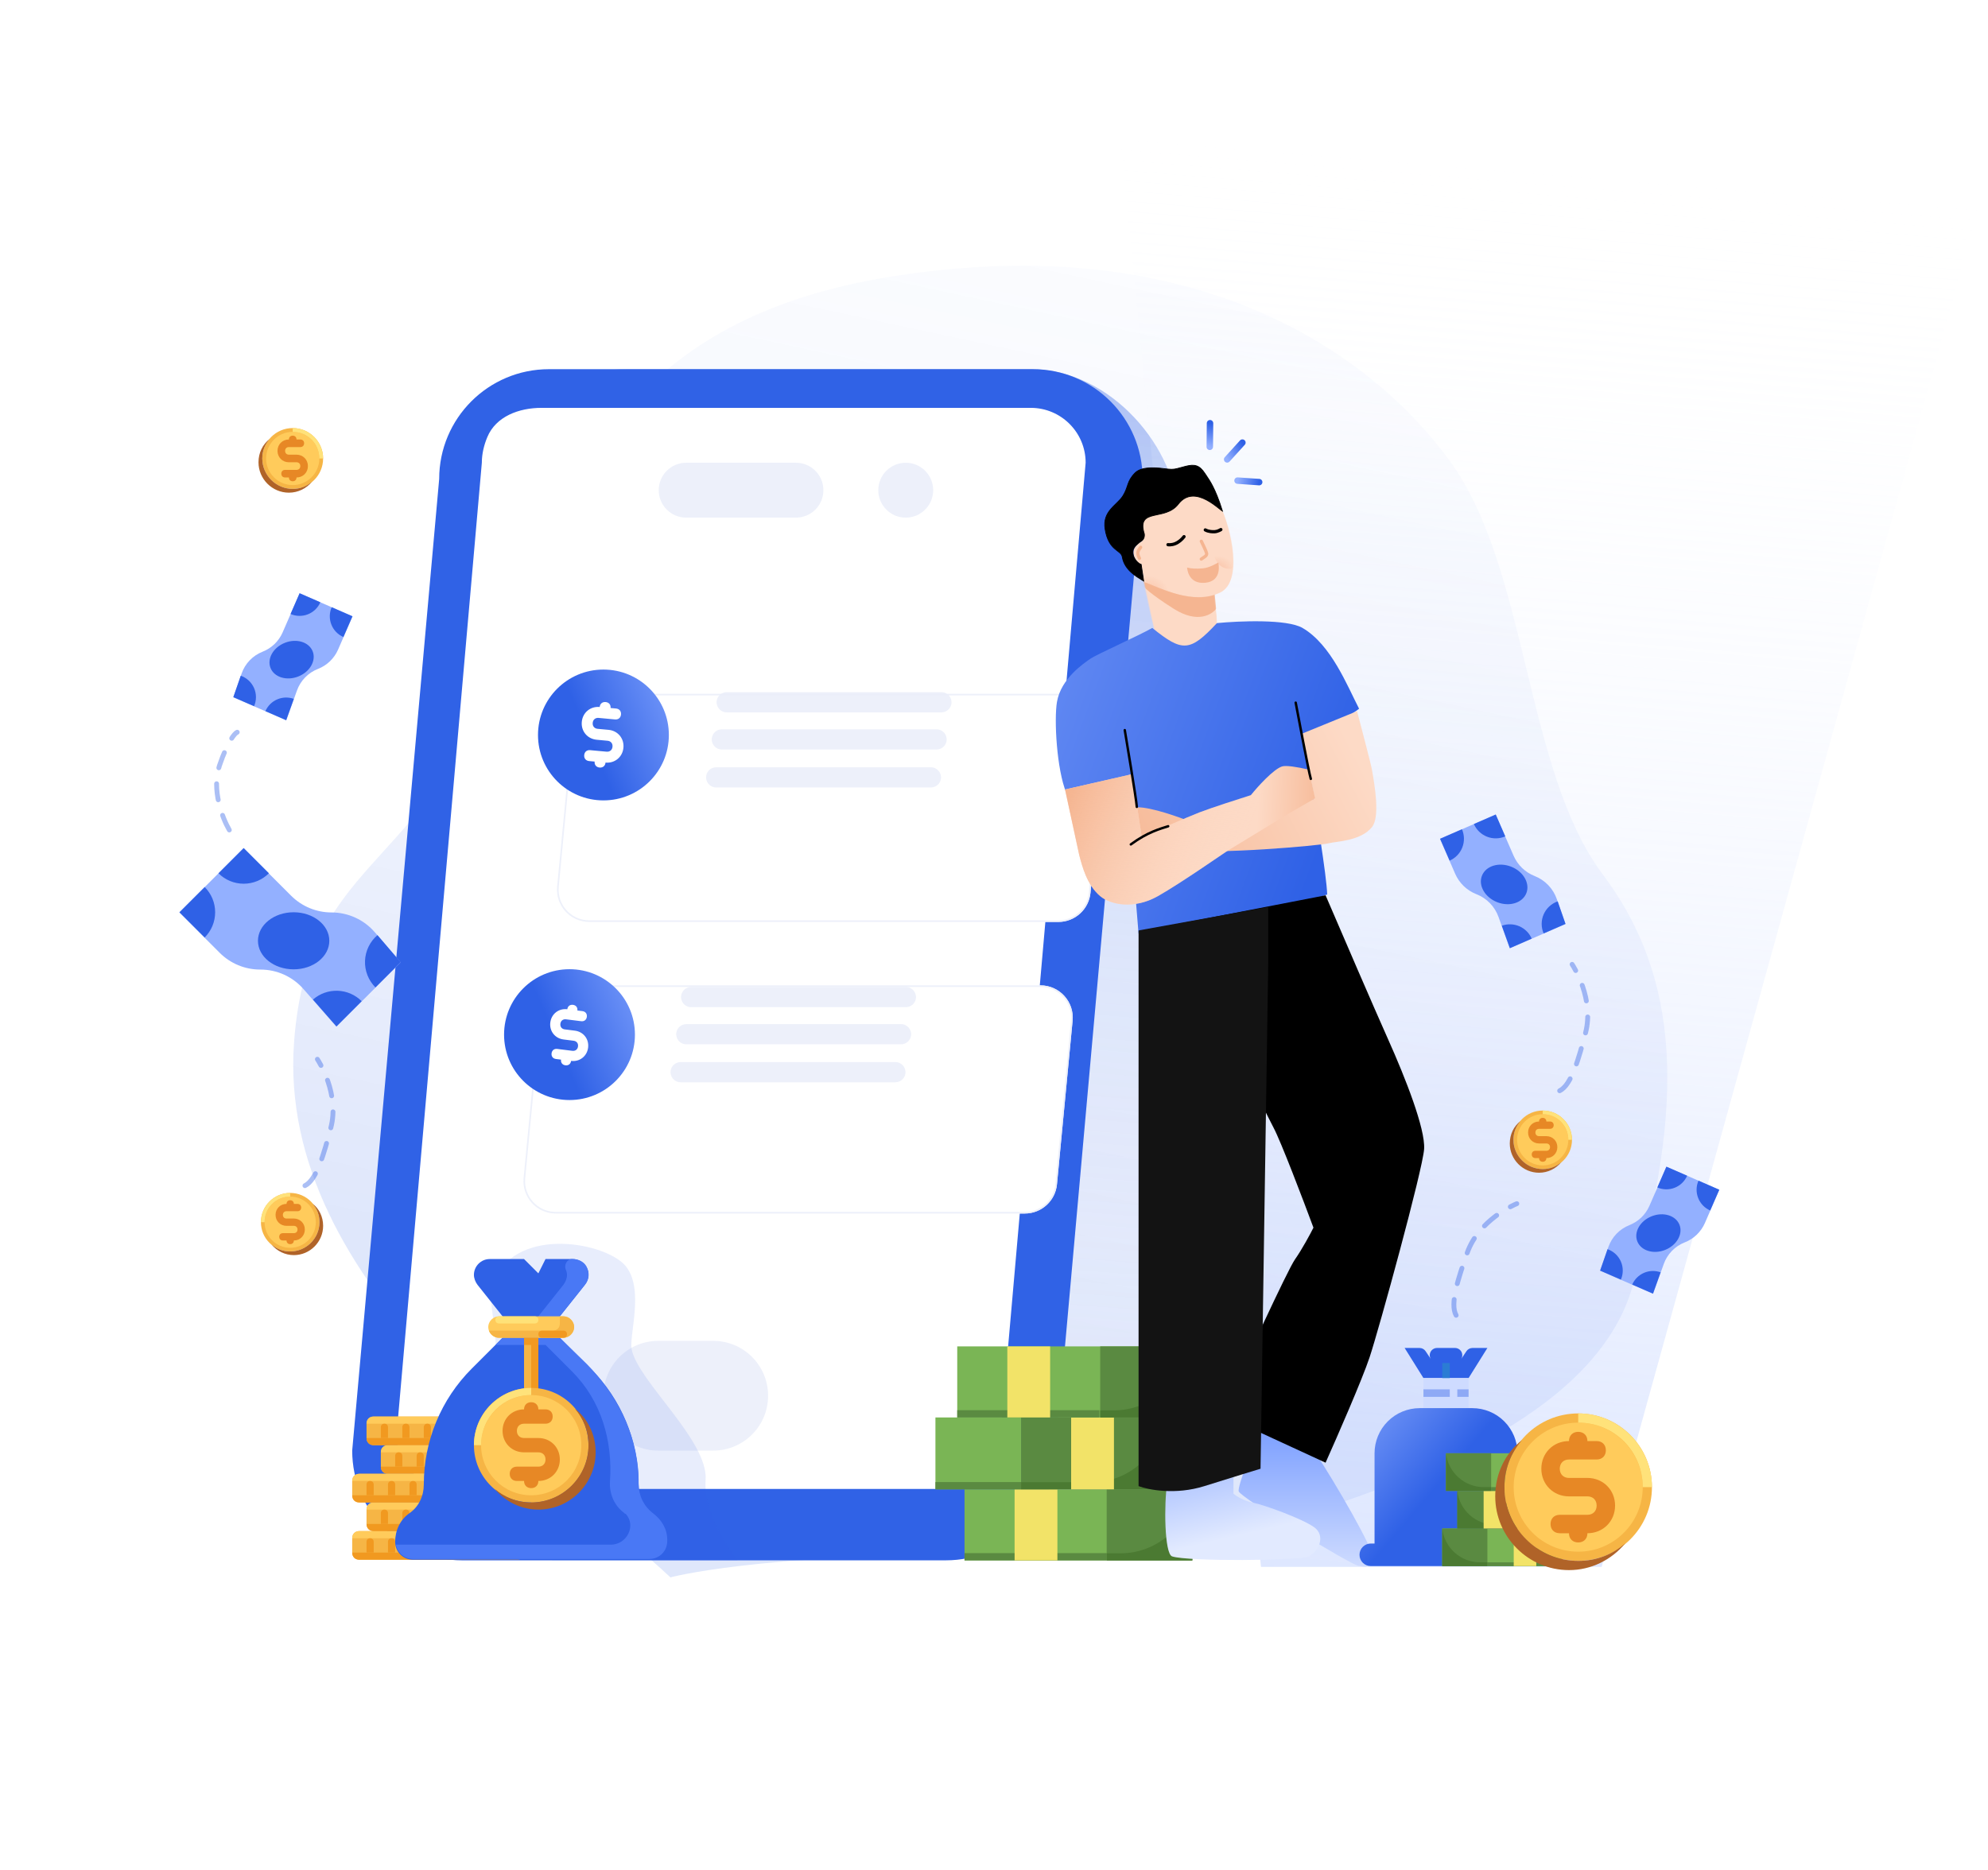 <svg width="2461" height="2315" viewBox="0 0 2461 2315" fill="none" xmlns="http://www.w3.org/2000/svg">
<g clip-path="url(#clip0)">
<path d="M2020.75 1593.41C1969.01 1773.81 1678.06 1853.92 1567.7 1890.86C1567.7 1890.86 1244.64 1924.17 1216.77 1924.17C935.481 1924.17 829.972 1953 829.972 1953C687.378 1819.54 341.342 1593.41 364.068 1289.75C381.999 1050.15 538.894 1082.83 631.11 788.136C723.326 493.446 866.132 360.195 1183.12 332.648C1500.12 305.1 1698.64 438.352 1795.34 571.603C1892.03 704.854 1887.55 954.06 1984.25 1082.83C2080.95 1211.59 2085.43 1367.91 2020.75 1593.41Z" fill="url(#paint0_linear)" fill-opacity="0.38"/>
<g clip-path="url(#clip1)">
<rect x="595" y="457" width="863" height="1475" rx="182" fill="url(#paint1_linear)"/>
<path d="M571.903 1931.9H1170.92C1245.98 1931.9 1306.82 1871.06 1306.82 1796L1414.5 593C1414.5 517.944 1353.65 457.097 1278.6 457.097L679.579 457.097C604.523 457.097 543.676 517.944 543.676 593L436 1796C436 1871.06 496.847 1931.9 571.903 1931.9Z" fill="#3062E6"/>
<path d="M558.95 1843.5H1170.52C1208.05 1843.5 1238.47 1813.08 1238.47 1775.55L1343.95 572.929C1343.95 535.401 1313.53 504.979 1276 504.979H670.392C642.544 504.979 613.951 515.496 603.253 541.207C599.314 550.676 596.478 561.471 596.478 572.929L491 1775.55C491 1813.08 521.422 1843.5 558.95 1843.5Z" fill="white"/>
<path d="M985.336 572.941H849.436C830.672 572.941 815.459 588.154 815.459 606.918C815.459 625.682 830.672 640.891 849.436 640.891H985.336C1004.1 640.891 1019.31 625.679 1019.31 606.918C1019.31 588.154 1004.1 572.941 985.336 572.941Z" fill="#EAEEF9" fill-opacity="0.89"/>
<path d="M1121.24 640.903C1102.47 640.903 1087.26 625.691 1087.26 606.927C1087.26 588.162 1102.47 572.95 1121.24 572.95C1140 572.95 1155.22 588.162 1155.22 606.927C1155.22 625.691 1140 640.903 1121.24 640.903Z" fill="#EAEEF9" fill-opacity="0.89"/>
<path d="M882.903 1660.15H814.95C777.422 1660.15 747 1690.57 747 1728.1V1728.1C747 1765.63 777.422 1796.05 814.95 1796.05H882.903C920.431 1796.05 950.853 1765.63 950.853 1728.1V1728.1C950.853 1690.57 920.431 1660.15 882.903 1660.15Z" fill="#EAEEF9" fill-opacity="0.89"/>
<g filter="url(#filter0_d)">
<path d="M619.041 805.194C621.002 784.671 638.242 769 658.859 769H1239.49C1263.09 769 1281.56 789.318 1279.31 812.806L1259.96 1015.31C1258 1035.83 1240.76 1051.5 1220.14 1051.5H639.505C615.91 1051.5 597.442 1031.18 599.687 1007.69L619.041 805.194Z" fill="white"/>
<path d="M620.036 805.289C621.949 785.279 638.757 770 658.859 770H1239.49C1262.5 770 1280.51 789.81 1278.32 812.711L1258.96 1015.21C1257.05 1035.22 1240.24 1050.5 1220.14 1050.5H639.505C616.5 1050.5 598.493 1030.69 600.682 1007.79L620.036 805.289Z" stroke="#EAEEF9" stroke-opacity="0.89" stroke-width="2"/>
</g>
<g filter="url(#filter1_d)">
<path d="M577.541 1166.19C579.502 1145.67 596.742 1130 617.359 1130H1197.99C1221.59 1130 1240.06 1150.32 1237.81 1173.81L1218.46 1376.31C1216.5 1396.83 1199.26 1412.5 1178.64 1412.5H598.005C574.41 1412.5 555.942 1392.18 558.187 1368.69L577.541 1166.19Z" fill="white"/>
<path d="M578.536 1166.29C580.449 1146.28 597.257 1131 617.359 1131H1197.99C1221 1131 1239.01 1150.81 1236.82 1173.71L1217.46 1376.21C1215.55 1396.22 1198.74 1411.5 1178.64 1411.5H598.005C575 1411.5 556.993 1391.69 559.182 1368.79L578.536 1166.29Z" stroke="#EAEEF9" stroke-opacity="0.89" stroke-width="2"/>
</g>
<path d="M1194 1844H1476V1932H1194V1844Z" fill="#7AB555"/>
<path d="M1194 1923H1370V1932H1194V1923Z" fill="#5A8A41"/>
<path d="M1370 1844H1476V1932H1370V1844Z" fill="#5A8A41"/>
<path d="M1256 1844H1309V1932H1256V1844Z" fill="#F2E368"/>
<path d="M1476 1932H1370V1923.2H1387.18C1409.17 1923.2 1430.39 1915.12 1446.78 1900.51C1463.17 1885.9 1473.57 1865.78 1476 1844V1932Z" fill="#4B7A32"/>
<path d="M1441 1844H1264V1755H1441V1844Z" fill="#5A8A41"/>
<path d="M1441 1844H1264V1835.1H1352.01C1374.04 1835.1 1395.31 1826.93 1411.72 1812.15C1428.14 1797.37 1438.57 1777.02 1441 1755V1844Z" fill="#4B7A32"/>
<path d="M1379 1844H1326V1755H1379V1844Z" fill="#F2E368"/>
<path d="M1264 1844H1158V1755H1264V1844Z" fill="#7AB555"/>
<path d="M1158 1835H1264V1844H1158V1835Z" fill="#5A8A41"/>
<path d="M1185 1667H1467V1755H1185V1667Z" fill="#7AB555"/>
<path d="M1185 1746H1361V1755H1185V1746Z" fill="#5A8A41"/>
<path d="M1362 1667H1468V1755H1362V1667Z" fill="#5A8A41"/>
<path d="M1247 1667H1300V1755H1247V1667Z" fill="#F2E368"/>
<path d="M1468 1755H1362V1746.2H1379.18C1401.17 1746.2 1422.39 1738.12 1438.78 1723.51C1455.17 1708.9 1465.57 1688.78 1468 1667V1755Z" fill="#4B7A32"/>
<path d="M496 1191.61L464.755 1222.86L447.697 1239.92L416.452 1271.17L387.35 1237.92L375.727 1224.62C369.086 1217.03 360.897 1210.94 351.711 1206.77C342.524 1202.6 332.552 1200.45 322.463 1200.45H322.032C303.261 1200.45 285.258 1192.99 271.983 1179.72L253.245 1160.98L222 1129.73L253.245 1098.48L270.303 1081.42L301.548 1050.17L332.794 1081.42L360.37 1109C373.645 1122.27 391.648 1129.73 410.419 1129.73C420.629 1129.73 430.717 1131.94 439.993 1136.21C449.269 1140.47 457.512 1146.69 464.159 1154.45L467.252 1158.05L496 1191.61Z" fill="#93B0FF"/>
<path d="M332.893 1081.23C328.793 1085.33 323.925 1088.58 318.568 1090.8C313.21 1093.02 307.467 1094.17 301.667 1094.17C295.867 1094.17 290.124 1093.02 284.766 1090.8C279.408 1088.58 274.54 1085.33 270.441 1081.23L301.667 1050L332.893 1081.23Z" fill="#2F61E6"/>
<path d="M266.333 1129.5C266.34 1135.3 265.2 1141.05 262.979 1146.4C260.758 1151.76 257.5 1156.63 253.393 1160.73L222.167 1129.5L253.393 1098.27C257.5 1102.37 260.758 1107.24 262.979 1112.6C265.2 1117.95 266.34 1123.7 266.333 1129.5Z" fill="#2F61E6"/>
<path d="M464.774 1222.56C460.469 1218.26 457.1 1213.11 454.879 1207.45C452.658 1201.78 451.632 1195.72 451.866 1189.63C452.1 1183.55 453.59 1177.59 456.241 1172.11C458.891 1166.63 462.646 1161.76 467.27 1157.8L496 1191.33L464.774 1222.56Z" fill="#2F61E6"/>
<path d="M447.726 1239.61L416.5 1270.83L387.417 1237.61C395.845 1230.22 406.766 1226.32 417.966 1226.69C429.167 1227.06 439.806 1231.68 447.726 1239.61Z" fill="#2F61E6"/>
<path d="M363.5 1200.17C387.893 1200.17 407.667 1184.35 407.667 1164.83C407.667 1145.32 387.893 1129.5 363.5 1129.5C339.107 1129.5 319.333 1145.32 319.333 1164.83C319.333 1184.35 339.107 1200.17 363.5 1200.17Z" fill="#2F61E6"/>
<path d="M359.235 1549.47C379.247 1549.47 395.47 1533.25 395.47 1513.23C395.47 1493.22 379.247 1477 359.235 1477C339.223 1477 323 1493.22 323 1513.23C323 1533.25 339.223 1549.47 359.235 1549.47Z" fill="#F6B545"/>
<path d="M386.865 1490.13C392.3 1496.48 395.47 1504.18 395.47 1513.23C395.47 1533.16 379.165 1549.47 359.236 1549.47C350.177 1549.47 342.477 1546.3 336.136 1540.86C342.93 1549.02 352.895 1554 363.765 1554C383.694 1554 400 1537.69 400 1517.76C400 1506.44 395.017 1496.48 386.865 1490.13Z" fill="#B06328"/>
<path d="M359.236 1544.94C376.746 1544.94 390.941 1530.75 390.941 1513.23C390.941 1495.72 376.746 1481.53 359.236 1481.53C341.725 1481.53 327.53 1495.72 327.53 1513.23C327.53 1530.75 341.725 1544.94 359.236 1544.94Z" fill="#FFCB5B"/>
<path d="M359.235 1481.53V1477C339.306 1477 323 1493.31 323 1513.23H327.529C327.53 1495.57 341.57 1481.53 359.235 1481.53Z" fill="#FFE27A"/>
<path d="M363.765 1508.71H354.706C351.988 1508.71 350.177 1506.89 350.177 1504.18C350.177 1501.46 351.989 1499.65 354.706 1499.65H368.294C371.012 1499.65 372.823 1497.83 372.823 1495.12C372.823 1492.4 371.011 1490.59 368.294 1490.59H363.765C363.765 1487.87 361.953 1486.06 359.236 1486.06C356.518 1486.06 354.706 1487.87 354.706 1490.59C347.007 1490.59 341.118 1496.48 341.118 1504.18C341.118 1511.88 347.007 1517.76 354.706 1517.76H363.765C366.483 1517.76 368.294 1519.58 368.294 1522.29C368.294 1525.01 366.483 1526.82 363.765 1526.82H350.177C347.46 1526.82 345.648 1528.63 345.648 1531.35C345.648 1534.07 347.46 1535.88 350.177 1535.88H354.706C354.706 1538.6 356.518 1540.41 359.236 1540.41C361.953 1540.41 363.765 1538.6 363.765 1535.88C371.465 1535.88 377.353 1529.99 377.353 1522.29C377.353 1514.59 371.465 1508.71 363.765 1508.71Z" fill="#E78825"/>
<path d="M288.88 863.319L314.604 874.535L328.648 880.658L354.371 891.874L363.852 865.464L367.635 854.908C369.797 848.877 373.224 843.378 377.686 838.78C382.147 834.182 387.541 830.592 393.504 828.25L393.759 828.15C404.854 823.792 413.763 815.205 418.528 804.277L425.252 788.849L436.464 763.124L410.74 751.908L396.696 745.784L370.972 734.569L359.76 760.294L349.865 782.999C345.1 793.927 336.191 802.514 325.096 806.873C319.062 809.245 313.612 812.894 309.12 817.569C304.628 822.245 301.2 827.837 299.072 833.961L298.08 836.809L288.88 863.319Z" fill="#93B0FF"/>
<path d="M359.657 760.205C363.033 761.678 366.666 762.471 370.348 762.54C374.031 762.608 377.691 761.95 381.119 760.603C384.547 759.257 387.676 757.248 390.327 754.691C392.979 752.135 395.1 749.081 396.571 745.704L370.864 734.498L359.657 760.205Z" fill="#2F61E6"/>
<path d="M410.207 773.283C411.55 776.713 413.558 779.844 416.115 782.496C418.672 785.148 421.728 787.268 425.107 788.735L436.313 763.028L410.606 751.822C409.129 755.197 408.333 758.83 408.265 762.513C408.197 766.196 408.857 769.856 410.207 773.283Z" fill="#2F61E6"/>
<path d="M314.523 874.364C316.069 870.822 316.866 866.998 316.863 863.133C316.86 859.268 316.058 855.446 314.508 851.906C312.957 848.366 310.691 845.184 307.853 842.562C305.014 839.939 301.663 837.932 298.012 836.666L288.816 863.158L314.523 874.364Z" fill="#2F61E6"/>
<path d="M328.558 880.482L354.265 891.688L363.741 865.297C357.045 862.889 349.683 863.118 343.149 865.938C336.615 868.757 331.399 873.957 328.558 880.482Z" fill="#2F61E6"/>
<path d="M369.184 837.613C354.766 843.277 339.405 838.518 334.874 826.984C330.343 815.45 338.358 801.508 352.776 795.845C367.193 790.181 382.554 794.94 387.085 806.474C391.616 818.008 383.601 831.95 369.184 837.613Z" fill="#2F61E6"/>
<path d="M362.353 605.293C341.562 605.293 324.707 588.438 324.707 567.647C324.707 546.855 341.562 530 362.353 530C383.145 530 400 546.855 400 567.647C400 588.438 383.145 605.293 362.353 605.293Z" fill="#F6B545"/>
<path d="M333.647 543.646C328 550.235 324.706 558.235 324.706 567.646C324.706 588.352 341.647 605.293 362.352 605.293C371.764 605.293 379.764 601.999 386.352 596.352C379.293 604.822 368.94 609.999 357.646 609.999C336.941 609.999 320 593.058 320 572.352C320 560.587 325.177 550.235 333.647 543.646Z" fill="#B06328"/>
<path d="M362.353 600.587C344.16 600.587 329.412 585.839 329.412 567.646C329.412 549.454 344.16 534.706 362.353 534.706C380.545 534.706 395.293 549.454 395.293 567.646C395.293 585.839 380.545 600.587 362.353 600.587Z" fill="#FFCB5B"/>
<path d="M362.353 534.706V530C383.059 530 400 546.941 400 567.647H395.294C395.294 549.294 380.706 534.706 362.353 534.706Z" fill="#FFE27A"/>
<path d="M367.058 562.94H357.647C354.823 562.94 352.941 561.058 352.941 558.235C352.941 555.411 354.823 553.529 357.647 553.529H371.764C374.588 553.529 376.47 551.646 376.47 548.823C376.47 546 374.587 544.118 371.764 544.118H367.058C367.058 541.294 365.176 539.412 362.353 539.412C359.529 539.412 357.647 541.294 357.647 544.118C349.647 544.118 343.53 550.235 343.53 558.235C343.53 566.235 349.647 572.352 357.647 572.352H367.059C369.882 572.352 371.764 574.235 371.764 577.058C371.764 579.881 369.882 581.764 367.059 581.764H352.941C350.118 581.764 348.236 583.646 348.236 586.469C348.236 589.293 350.118 591.175 352.941 591.175H357.647C357.647 593.999 359.529 595.881 362.353 595.881C365.176 595.881 367.058 593.998 367.058 591.175C375.058 591.175 381.176 585.058 381.176 577.058C381.176 569.058 375.058 562.94 367.058 562.94Z" fill="#E78825"/>
<path d="M597 1710.38C568.2 1737.98 561 1819.88 561 1857.38L692 1936.88H917C901.333 1918.21 870.7 1871.18 873.5 1832.38C877 1783.88 790 1710.38 782 1670.88C778.427 1653.24 798 1596.02 774.5 1567.52C751 1539.02 642.568 1517.03 611.5 1584.52C597 1616.02 633 1675.88 597 1710.38Z" fill="#2F61E6" fill-opacity="0.11"/>
<circle cx="747" cy="910" r="81" fill="url(#paint2_linear)"/>
<path d="M753.373 903.642L739.857 902.386C735.803 902.009 733.351 899.055 733.728 895.001C734.105 890.946 737.059 888.495 741.113 888.871L761.386 890.755C765.441 891.132 768.395 888.68 768.772 884.626C769.149 880.571 766.697 877.617 762.642 877.24L755.885 876.612C756.262 872.558 753.81 869.604 749.756 869.227C745.701 868.85 742.747 871.302 742.37 875.356C730.882 874.289 721.281 882.257 720.213 893.745C719.145 905.233 727.114 914.835 738.602 915.902L752.117 917.158C756.172 917.535 758.624 920.49 758.247 924.544C757.87 928.598 754.915 931.05 750.861 930.673L730.588 928.789C726.534 928.413 723.58 930.865 723.203 934.919C722.826 938.974 725.278 941.928 729.332 942.304L736.09 942.932C735.713 946.987 738.165 949.941 742.219 950.318C746.274 950.695 749.228 948.242 749.605 944.188C761.093 945.256 770.694 937.288 771.762 925.799C772.829 914.311 764.861 904.71 753.373 903.642Z" fill="white"/>
<path d="M887.224 867.593C888.165 861.498 893.411 857 899.578 857H1165.42C1173.09 857 1178.94 863.833 1177.78 871.407C1176.83 877.502 1171.59 882 1165.42 882H899.578C891.914 882 886.055 875.167 887.224 867.593Z" fill="#EAEEF9" fill-opacity="0.89"/>
<path d="M881.224 913.593C882.165 907.498 887.411 903 893.578 903H1159.42C1167.09 903 1172.94 909.833 1171.78 917.407C1170.83 923.502 1165.59 928 1159.42 928H893.578C885.914 928 880.055 921.167 881.224 913.593Z" fill="#EAEEF9" fill-opacity="0.89"/>
<path d="M874.224 960.593C875.165 954.498 880.411 950 886.578 950H1152.42C1160.09 950 1165.94 956.833 1164.78 964.407C1163.83 970.502 1158.59 975 1152.42 975H886.578C878.914 975 873.055 968.167 874.224 960.593Z" fill="#EAEEF9" fill-opacity="0.89"/>
<circle cx="705" cy="1281" r="81" fill="url(#paint3_linear)"/>
<path d="M843.224 1232.59C844.165 1226.5 849.411 1222 855.578 1222H1121.42C1129.09 1222 1134.94 1228.83 1133.78 1236.41C1132.83 1242.5 1127.59 1247 1121.42 1247H855.578C847.914 1247 842.055 1240.17 843.224 1232.59Z" fill="#EAEEF9" fill-opacity="0.89"/>
<path d="M837.224 1278.59C838.165 1272.5 843.411 1268 849.578 1268H1115.42C1123.09 1268 1128.94 1274.83 1127.78 1282.41C1126.83 1288.5 1121.59 1293 1115.42 1293H849.578C841.914 1293 836.055 1286.17 837.224 1278.59Z" fill="#EAEEF9" fill-opacity="0.89"/>
<path d="M830.224 1325.59C831.165 1319.5 836.411 1315 842.578 1315H1108.42C1116.09 1315 1121.94 1321.83 1120.78 1329.41C1119.83 1335.5 1114.59 1340 1108.42 1340H842.578C834.914 1340 829.055 1333.17 830.224 1325.59Z" fill="#EAEEF9" fill-opacity="0.89"/>
<path d="M711.654 1276.09L699.176 1274.53C695.432 1274.07 693.249 1271.26 693.716 1267.52C694.184 1263.77 696.992 1261.59 700.735 1262.06L719.453 1264.4C723.197 1264.86 726.004 1262.68 726.472 1258.94C726.94 1255.19 724.756 1252.39 721.013 1251.92L714.774 1251.14C715.241 1247.39 713.057 1244.59 709.314 1244.12C705.57 1243.65 702.763 1245.84 702.295 1249.58C691.688 1248.25 682.564 1255.35 681.238 1265.96C679.913 1276.56 687.01 1285.69 697.617 1287.01L710.095 1288.57C713.839 1289.04 716.023 1291.85 715.555 1295.59C715.087 1299.34 712.279 1301.52 708.536 1301.05L689.818 1298.71C686.074 1298.24 683.267 1300.43 682.799 1304.17C682.331 1307.92 684.515 1310.72 688.259 1311.19L694.498 1311.97C694.03 1315.71 696.214 1318.52 699.957 1318.99C703.701 1319.46 706.508 1317.27 706.976 1313.53C717.583 1314.86 726.707 1307.76 728.033 1297.15C729.359 1286.54 722.261 1277.42 711.654 1276.09Z" fill="white"/>
</g>
<path d="M2551 -111.25L1982.72 1940H1561L1342 -287L2551 -111.25Z" fill="url(#paint4_linear)"/>
<path d="M1980.88 1573.32L2006.6 1584.54L2020.65 1590.66L2046.37 1601.87L2055.85 1575.46L2059.64 1564.91C2061.8 1558.88 2065.22 1553.38 2069.69 1548.78C2074.15 1544.18 2079.54 1540.59 2085.5 1538.25L2085.76 1538.15C2096.85 1533.79 2105.76 1525.2 2110.53 1514.28L2117.25 1498.85L2128.46 1473.12L2102.74 1461.91L2088.7 1455.78L2062.97 1444.57L2051.76 1470.29L2041.86 1493C2037.1 1503.93 2028.19 1512.51 2017.1 1516.87C2011.06 1519.25 2005.61 1522.89 2001.12 1527.57C1996.63 1532.25 1993.2 1537.84 1991.07 1543.96L1990.08 1546.81L1980.88 1573.32Z" fill="#93B0FF"/>
<path d="M2051.66 1470.2C2055.03 1471.68 2058.67 1472.47 2062.35 1472.54C2066.03 1472.61 2069.69 1471.95 2073.12 1470.6C2076.55 1469.26 2079.68 1467.25 2082.33 1464.69C2084.98 1462.13 2087.1 1459.08 2088.57 1455.7L2062.86 1444.5L2051.66 1470.2Z" fill="#2F61E6"/>
<path d="M2102.21 1483.28C2103.55 1486.71 2105.56 1489.84 2108.11 1492.5C2110.67 1495.15 2113.73 1497.27 2117.11 1498.74L2128.31 1473.03L2102.61 1461.82C2101.13 1465.2 2100.33 1468.83 2100.26 1472.51C2100.2 1476.2 2100.86 1479.86 2102.21 1483.28Z" fill="#2F61E6"/>
<path d="M2006.52 1584.36C2008.07 1580.82 2008.87 1577 2008.86 1573.13C2008.86 1569.27 2008.06 1565.45 2006.51 1561.91C2004.96 1558.37 2002.69 1555.18 1999.85 1552.56C1997.01 1549.94 1993.66 1547.93 1990.01 1546.67L1980.82 1573.16L2006.52 1584.36Z" fill="#2F61E6"/>
<path d="M2020.56 1590.48L2046.27 1601.69L2055.74 1575.3C2049.04 1572.89 2041.68 1573.12 2035.15 1575.94C2028.62 1578.76 2023.4 1583.96 2020.56 1590.48Z" fill="#2F61E6"/>
<path d="M2061.18 1547.61C2046.77 1553.28 2031.41 1548.52 2026.87 1536.98C2022.34 1525.45 2030.36 1511.51 2044.78 1505.84C2059.19 1500.18 2074.55 1504.94 2079.09 1516.47C2083.62 1528.01 2075.6 1541.95 2061.18 1547.61Z" fill="#2F61E6"/>
<path d="M1937.93 1144.08L1910.85 1155.88L1896.07 1162.33L1868.99 1174.14L1859.01 1146.33L1855.02 1135.22C1852.75 1128.87 1849.14 1123.09 1844.44 1118.25C1839.75 1113.41 1834.07 1109.63 1827.79 1107.16L1827.52 1107.06C1815.85 1102.47 1806.47 1093.43 1801.45 1081.93L1794.37 1065.68L1782.57 1038.6L1809.65 1026.8L1824.43 1020.35L1851.51 1008.55L1863.31 1035.63L1873.73 1059.53C1878.75 1071.03 1888.12 1080.07 1899.8 1084.66C1906.16 1087.15 1911.89 1091 1916.62 1095.92C1921.35 1100.84 1924.96 1106.73 1927.2 1113.17L1928.24 1116.17L1937.93 1144.08Z" fill="#93B0FF"/>
<path d="M1863.42 1035.53C1859.87 1037.08 1856.04 1037.92 1852.17 1037.99C1848.29 1038.06 1844.44 1037.37 1840.83 1035.95C1837.22 1034.53 1833.93 1032.42 1831.14 1029.73C1828.35 1027.04 1826.11 1023.82 1824.56 1020.27L1851.63 1008.47L1863.42 1035.53Z" fill="#2F61E6"/>
<path d="M1810.21 1049.3C1808.8 1052.91 1806.68 1056.21 1803.99 1059C1801.3 1061.79 1798.08 1064.02 1794.53 1065.57L1782.73 1038.5L1809.79 1026.71C1811.35 1030.26 1812.18 1034.09 1812.25 1037.96C1812.33 1041.84 1811.63 1045.69 1810.21 1049.3Z" fill="#2F61E6"/>
<path d="M1910.93 1155.7C1909.31 1151.97 1908.47 1147.95 1908.47 1143.88C1908.47 1139.81 1909.32 1135.79 1910.95 1132.06C1912.58 1128.34 1914.97 1124.99 1917.95 1122.23C1920.94 1119.47 1924.47 1117.35 1928.31 1116.02L1937.99 1143.91L1910.93 1155.7Z" fill="#2F61E6"/>
<path d="M1896.16 1162.14L1869.1 1173.94L1859.12 1146.16C1866.17 1143.62 1873.92 1143.87 1880.8 1146.83C1887.68 1149.8 1893.17 1155.28 1896.16 1162.14Z" fill="#2F61E6"/>
<path d="M1853.39 1117.02C1868.57 1122.98 1884.74 1117.97 1889.51 1105.83C1894.28 1093.69 1885.84 1079.01 1870.67 1073.05C1855.49 1067.09 1839.32 1072.1 1834.55 1084.24C1829.78 1096.38 1838.22 1111.06 1853.39 1117.02Z" fill="#2F61E6"/>
<path d="M1699.96 1929.5C1701.29 1919.75 1653.29 1836 1627.46 1797.5L1559.5 1762.5C1553 1789 1531.46 1840.1 1533.46 1846.5C1535.96 1854.5 1669.96 1936 1680.96 1938.5C1691.96 1941 1698.46 1940.5 1699.96 1929.5Z" fill="url(#paint5_linear)"/>
<path d="M1450.96 1927C1441.44 1923.83 1440.79 1861.5 1444.96 1836L1526.96 1826.5V1849.5C1530.46 1852.33 1540.16 1858.5 1550.96 1860.5C1564.46 1863 1612.46 1880.5 1626.96 1891C1641.46 1901.5 1632.46 1921.5 1619.96 1927C1607.46 1932.5 1470.46 1933.5 1450.96 1927Z" fill="url(#paint6_linear)"/>
<mask id="mask0" mask-type="alpha" maskUnits="userSpaceOnUse" x="1414" y="714" width="93" height="94">
<path d="M1506.11 762.214L1503.08 730.802L1499.99 717.642L1414.69 714.475C1419.87 739.164 1432.26 796.646 1434.65 804.706C1437.64 814.781 1491.37 797.387 1500.14 793.253C1507.16 789.947 1507.05 771.182 1506.11 762.214Z" fill="#FDDAC6"/>
</mask>
<g mask="url(#mask0)">
<path d="M1506.11 762.214L1503.08 730.802L1499.99 717.642L1414.85 713.401C1415.51 739.152 1433.74 795.884 1436.13 803.944C1439.12 814.018 1491.37 797.387 1500.14 793.253C1507.16 789.947 1507.05 771.182 1506.11 762.214Z" fill="#FDDAC6"/>
<path d="M1453.17 753.843C1482.54 772.41 1500.71 760.97 1506.13 752.929L1511.11 707.641L1423.18 687.195L1413.7 723.513C1414.62 725.887 1423.8 735.277 1453.17 753.843Z" fill="#F5B591"/>
</g>
<mask id="mask1" mask-type="alpha" maskUnits="userSpaceOnUse" x="1402" y="603" width="125" height="137">
<path d="M1510.3 734.158C1538.98 720.271 1524.92 655.397 1509.97 624.691L1458.57 603.707L1406.06 624.176C1409.3 639.255 1413.43 670.195 1413.43 670.195C1413.43 670.195 1400.95 676.078 1402.58 686.238C1403.8 693.887 1408.6 698.623 1412.34 698.772L1415.92 721.084C1434.35 727.53 1476.25 750.647 1510.3 734.158Z" fill="#FDDAC6"/>
</mask>
<g mask="url(#mask1)">
<path d="M1510.8 733.67C1539.47 719.782 1525.41 654.909 1510.47 624.202L1459.07 603.219L1406.56 623.688C1409.79 638.767 1413.93 669.707 1413.93 669.707C1413.93 669.707 1401.45 675.589 1403.07 685.749C1404.3 693.399 1409.09 698.134 1412.84 698.284L1416.41 720.596C1434.84 727.042 1476.75 750.159 1510.8 733.67Z" fill="#FDDAC6"/>
<ellipse rx="18.488" ry="19.974" transform="matrix(-0.987 0.158 0.158 0.987 1521.42 684.358)" fill="url(#paint7_radial)"/>
<ellipse rx="22.969" ry="24.816" transform="matrix(-0.987 0.158 0.158 0.987 1438.26 708.308)" fill="url(#paint8_radial)"/>
</g>
<path d="M1405.47 676.034L1405.5 675.987L1405.54 675.948C1406.43 675.084 1407.67 673.961 1408.85 672.948C1410.03 671.944 1411.19 671.021 1411.94 670.578C1412.65 670.15 1413.97 669.35 1415.04 667.897C1416.09 666.465 1416.92 664.369 1416.62 661.302C1414.07 653.116 1414.3 647.924 1416.56 644.468C1418.81 641.021 1422.98 639.468 1427.8 638.287C1429.37 637.903 1431.01 637.558 1432.69 637.203C1436.26 636.449 1440.04 635.652 1443.78 634.353C1449.24 632.455 1454.51 629.508 1458.64 624.13C1463.82 617.396 1469.78 614.632 1475.87 614.309C1481.92 613.987 1488.03 616.086 1493.52 618.962C1499.02 621.841 1503.95 625.522 1507.64 628.416C1508.33 628.958 1508.97 629.47 1509.57 629.945C1510.57 630.742 1511.44 631.431 1512.16 631.971C1512.61 632.309 1512.99 632.579 1513.3 632.775C1508.67 617.969 1504.61 608.408 1501.05 601.559C1498.18 596.023 1495.64 592.259 1493.38 588.903C1492.78 588.016 1492.2 587.157 1491.64 586.302C1488.21 581.063 1485.02 578.164 1481.36 576.887C1477.69 575.606 1473.46 575.92 1467.86 577.327C1465.28 577.973 1463.18 578.556 1461.36 579.06C1455.26 580.748 1452.38 581.547 1445.96 580.819C1445.25 580.737 1444.42 580.634 1443.5 580.519C1439.11 579.969 1432.61 579.155 1425.98 579.238C1417.94 579.338 1409.9 580.763 1405.27 585.42C1399.96 590.76 1397.98 594.949 1396.45 599.248C1396.15 600.071 1395.87 600.902 1395.59 601.748C1394.38 605.337 1393.07 609.201 1390.14 613.932C1388.32 616.882 1385.77 619.531 1383.07 622.18C1382.59 622.653 1382.1 623.126 1381.61 623.6C1379.35 625.799 1377.04 628.04 1374.96 630.52C1369.93 636.519 1366.26 643.877 1368.07 655.16C1370.24 668.722 1375.16 675.081 1379.67 679.118C1380.8 680.133 1381.91 681.006 1382.97 681.815C1383.1 681.92 1383.24 682.024 1383.37 682.127C1384.27 682.817 1385.12 683.471 1385.88 684.13C1387.63 685.651 1388.96 687.26 1389.33 689.571C1390.71 698.181 1395.75 704.621 1401.36 709.497C1405.63 713.208 1410.19 715.979 1413.71 718.116C1414.44 718.564 1415.14 718.984 1415.77 719.379L1412.67 698.855C1411.77 698.616 1410.79 698.089 1409.81 697.378C1408.71 696.568 1407.58 695.496 1406.55 694.263C1404.51 691.807 1402.82 688.651 1402.58 685.584C1402.35 682.61 1402.64 680.837 1403.24 679.471C1403.54 678.793 1403.9 678.233 1404.29 677.696C1404.41 677.521 1404.54 677.352 1404.66 677.183C1404.93 676.819 1405.2 676.455 1405.47 676.034Z" fill="black" stroke="black"/>
<path d="M1467.34 665.652C1468.01 664.772 1467.84 663.517 1466.96 662.85C1466.08 662.182 1464.82 662.354 1464.15 663.234L1467.34 665.652ZM1454.81 673.131L1454.08 671.268L1454.81 673.131ZM1446.1 672.38C1445 672.251 1444.01 673.036 1443.88 674.133C1443.75 675.23 1444.53 676.224 1445.63 676.353L1446.1 672.38ZM1464.15 663.234C1461.51 666.718 1457.65 669.875 1454.08 671.268L1455.54 674.994C1459.93 673.276 1464.36 669.586 1467.34 665.652L1464.15 663.234ZM1454.08 671.268C1449.66 672.998 1446.36 672.411 1446.1 672.38L1445.63 676.353C1445.63 676.352 1446.04 676.414 1446.56 676.454C1447.1 676.495 1447.83 676.521 1448.72 676.48C1450.48 676.397 1452.86 676.043 1455.54 674.994L1454.08 671.268Z" fill="black"/>
<path d="M1491.1 657.865C1490.13 657.336 1489.77 656.122 1490.3 655.152C1490.83 654.182 1492.05 653.825 1493.01 654.354L1491.1 657.865ZM1503.72 658.326L1503.85 660.322L1503.72 658.326ZM1510.3 653.989C1511.24 653.409 1512.47 653.702 1513.05 654.642C1513.63 655.583 1513.34 656.815 1512.4 657.394L1510.3 653.989ZM1493.01 654.354C1496.52 656.265 1500.99 656.5 1503.59 656.33L1503.85 660.322C1500.94 660.512 1495.57 660.305 1491.1 657.865L1493.01 654.354ZM1503.59 656.33C1506.92 656.112 1510 654.173 1510.3 653.989L1512.4 657.394C1512.12 657.565 1508.27 660.032 1503.85 660.322L1503.59 656.33Z" fill="black"/>
<path d="M1487.15 670.134C1489.33 674.633 1493.38 682.928 1493.77 685.373C1494.25 688.337 1489.35 690.511 1487.1 692.209" stroke="#F5B591" stroke-width="4" stroke-linecap="round"/>
<path d="M1489.13 703.685C1497.15 702.913 1504.58 698.243 1508.18 696.493C1508.18 696.493 1513.84 719.526 1491.99 721.551C1470.15 723.575 1469.58 702.678 1469.58 702.678C1473.96 704.005 1481.11 704.458 1489.13 703.685Z" fill="#F5B591"/>
<path d="M1412.02 677.573C1409.24 681.901 1406.67 683.742 1410.54 691.296" stroke="#F5B591" stroke-width="4" stroke-linecap="round"/>
<path d="M1612.46 777.5C1593.26 766.3 1533.79 768.833 1506.46 771.5C1472.95 807.466 1463.56 807.446 1426.46 777.5C1407.29 788.167 1356.76 810.7 1349.96 815.5C1341.46 821.5 1313.46 840 1308.46 869C1304.69 890.866 1308.13 952.833 1319.96 981.5C1331.96 979.333 1357.96 974.5 1365.96 972.5C1373.96 970.5 1392.63 962.333 1400.96 958.5C1400.79 975.167 1400.56 1014.5 1400.96 1038.5C1401.36 1062.5 1407.79 1134.33 1409.46 1156C1446.96 1150.67 1526.66 1139.1 1545.46 1135.5C1564.26 1131.9 1620.46 1115.5 1642.96 1107.5C1642.13 1082.67 1628.36 1001.4 1625.96 987C1623.56 972.6 1616.63 930.667 1612.46 909C1618.63 907.167 1633.36 902.8 1642.96 900C1652.56 897.2 1673.96 884.167 1682.46 877.5C1667.79 849.167 1647.96 798.208 1612.46 777.5Z" fill="url(#paint9_linear)"/>
<path d="M1698.46 953.5C1696.96 945 1687.96 911.5 1679.96 880.5L1611.46 908.5L1625.96 980.5L1627.46 989C1627.46 989 1515.13 1015.83 1490.46 1024L1473.96 1017.5C1459.29 1011.5 1425.56 999.5 1407.96 999.5C1390.36 999.5 1372.46 1019.33 1366.46 1027.5C1376.63 1029.5 1400.36 1030.8 1407.96 1034C1415.56 1037.2 1437.46 1035.33 1447.46 1034L1469.46 1052C1500.13 1058.5 1634.46 1047 1645.46 1044C1653.96 1041.68 1684.46 1041.5 1698.46 1024C1708.46 1011.5 1701.93 973.202 1698.46 953.5Z" fill="url(#paint10_linear)"/>
<path d="M1413.46 1036.5L1401.46 958.5L1318.46 977.5L1335.96 1058.5C1339.79 1073 1345.46 1095.5 1361.96 1109.5C1374.41 1120.06 1403.46 1126.5 1433.46 1109.5C1463.46 1092.5 1512.96 1057.5 1523.46 1051C1531.86 1045.8 1576.29 1018.83 1597.46 1006L1627.96 988.5L1620.46 952.934C1605.14 949.451 1591.87 947.365 1586.96 949C1576.16 952.6 1556.79 974.167 1548.46 984.5C1533.13 989.334 1498.86 1000.4 1484.46 1006C1470.06 1011.6 1431.13 1028.67 1413.46 1036.5Z" fill="url(#paint11_linear)"/>
<path d="M1413.46 1036.5L1401.46 958.5L1318.46 977.5L1335.96 1058.5C1339.79 1073 1345.46 1095.5 1361.96 1109.5C1374.41 1120.06 1403.46 1126.5 1433.46 1109.5C1463.46 1092.5 1512.96 1057.5 1523.46 1051C1531.86 1045.8 1576.29 1018.83 1597.46 1006L1627.96 988.5L1620.46 952.934C1605.14 949.451 1591.87 947.365 1586.96 949C1576.16 952.6 1556.79 974.167 1548.46 984.5C1533.13 989.334 1498.86 1000.4 1484.46 1006C1470.06 1011.6 1431.13 1028.67 1413.46 1036.5Z" fill="url(#paint12_linear)"/>
<path d="M1392.39 904C1393.42 910.467 1406.67 988.891 1407.28 999" stroke="black" stroke-width="3" stroke-linecap="round"/>
<path d="M1399.87 1045.5C1420.87 1030 1436.49 1026.13 1446.13 1023" stroke="black" stroke-width="3" stroke-linecap="round"/>
<path d="M1603.98 870C1605.23 876.428 1619.77 954.625 1622.68 964.325" stroke="black" stroke-width="3" stroke-linecap="round"/>
<path d="M1718.46 1287C1701.26 1248.6 1659.63 1152 1640.96 1108.5L1452.46 1145C1489.96 1221.5 1567.26 1378.8 1576.46 1396C1585.66 1413.2 1613.29 1485.83 1625.96 1520C1622.13 1527.67 1612.16 1546.3 1602.96 1559.5C1593.76 1572.7 1538.46 1693 1511.96 1751.5L1640.96 1811C1655.29 1779 1686.26 1708.1 1695.46 1680.5C1706.96 1646 1761.46 1447.5 1762.96 1422.5C1764.46 1397.5 1739.96 1335 1718.46 1287Z" fill="black"/>
<path d="M1409.46 1487V1152L1569.96 1123V1192.5L1560.46 1818.5C1552.13 1821 1526.56 1828.8 1490.96 1840C1455.36 1851.2 1421.79 1844.67 1409.46 1840V1487Z" fill="#131313"/>
<path d="M1738.84 1668.97H1757.32C1758.8 1668.97 1760.25 1669.33 1761.56 1670.03C1762.86 1670.73 1763.97 1671.74 1764.79 1672.97L1771.44 1682.94C1770.54 1681.58 1770.02 1680.01 1769.94 1678.39C1769.86 1676.76 1770.22 1675.15 1770.99 1673.71C1771.76 1672.28 1772.9 1671.08 1774.3 1670.25C1775.69 1669.41 1777.29 1668.97 1778.91 1668.97H1801.21C1802.84 1668.97 1804.43 1669.41 1805.83 1670.25C1807.22 1671.08 1808.37 1672.28 1809.13 1673.71C1809.9 1675.15 1810.26 1676.76 1810.19 1678.39C1810.11 1680.01 1809.59 1681.58 1808.69 1682.94L1815.33 1672.97C1816.15 1671.74 1817.26 1670.73 1818.57 1670.03C1819.87 1669.33 1821.33 1668.97 1822.81 1668.97H1841.28L1818 1706.22H1762.12L1738.84 1668.97Z" fill="#2F61E6"/>
<path d="M1818 1706.22H1762.12V1743.47H1818V1706.22Z" fill="#CEDBFF"/>
<path d="M1696.94 1939.03H1883.19C1886.89 1939.03 1890.45 1937.56 1893.06 1934.94C1895.68 1932.32 1897.16 1928.77 1897.16 1925.06C1897.16 1921.36 1895.68 1917.8 1893.06 1915.19C1890.45 1912.57 1886.89 1911.09 1883.19 1911.09H1878.53V1799.34C1878.53 1784.52 1872.64 1770.31 1862.17 1759.83C1851.69 1749.36 1837.48 1743.47 1822.66 1743.47H1757.47C1742.65 1743.47 1728.44 1749.36 1717.96 1759.83C1707.48 1770.31 1701.59 1784.52 1701.59 1799.34V1911.09H1696.94C1693.23 1911.09 1689.68 1912.57 1687.06 1915.19C1684.44 1917.8 1682.97 1921.36 1682.97 1925.06C1682.97 1928.77 1684.44 1932.32 1687.06 1934.94C1689.68 1937.56 1693.23 1939.03 1696.94 1939.03Z" fill="url(#paint13_linear)"/>
<path d="M1794.72 1687.59H1785.41V1706.22H1794.72V1687.59Z" fill="#2B7CD4"/>
<path d="M1794.72 1720.19H1762.12V1729.5H1794.72V1720.19Z" fill="#2F61E6" fill-opacity="0.4"/>
<path d="M1818 1720.19H1804.03V1729.5H1818V1720.19Z" fill="#2F61E6" fill-opacity="0.4"/>
<path d="M1934.41 1892.47H1785.41V1939.03H1934.41V1892.47Z" fill="#7AB555"/>
<path d="M1934.41 1934.38H1841.28V1939.03H1934.41V1934.38Z" fill="#5A8A41"/>
<path d="M1841.28 1892.47H1785.41V1939.03H1841.28V1892.47Z" fill="#5A8A41"/>
<path d="M1901.81 1892.47H1873.88V1939.03H1901.81V1892.47Z" fill="#F2E368"/>
<path d="M1785.41 1939.03H1841.28V1934.37H1832.23C1820.63 1934.37 1809.45 1930.1 1800.81 1922.37C1792.17 1914.64 1786.69 1903.99 1785.41 1892.47V1939.03Z" fill="#4B7A32"/>
<path d="M1804.03 1892.47H1897.16V1845.91H1804.03V1892.47Z" fill="#5A8A41"/>
<path d="M1804.03 1892.47H1897.16V1887.81H1850.85C1839.26 1887.81 1828.07 1883.54 1819.43 1875.81C1810.8 1868.07 1805.31 1857.43 1804.03 1845.91V1892.47Z" fill="#4B7A32"/>
<path d="M1836.62 1892.47H1864.56V1845.91H1836.62V1892.47Z" fill="#F2E368"/>
<path d="M1897.16 1892.47H1953.03V1845.91H1897.16V1892.47Z" fill="#7AB555"/>
<path d="M1953.03 1887.81H1897.16V1892.47H1953.03V1887.81Z" fill="#5A8A41"/>
<path d="M1939.06 1799.34H1790.06V1845.91H1939.06V1799.34Z" fill="#7AB555"/>
<path d="M1939.06 1841.25H1845.94V1845.91H1939.06V1841.25Z" fill="#5A8A41"/>
<path d="M1845.94 1799.34H1790.06V1845.91H1845.94V1799.34Z" fill="#5A8A41"/>
<path d="M1906.47 1799.34H1878.53V1845.91H1906.47V1799.34Z" fill="#F2E368"/>
<path d="M1790.06 1845.91H1845.94V1841.25H1836.88C1825.29 1841.25 1814.1 1836.98 1805.47 1829.24C1796.83 1821.51 1791.34 1810.87 1790.06 1799.34V1845.91Z" fill="#4B7A32"/>
<g clip-path="url(#clip2)">
<path d="M639.863 1931.14H444.863C439.546 1931.14 436 1927.59 436 1922.27V1904.55C436 1899.23 439.546 1895.68 444.863 1895.68H639.863C645.182 1895.68 648.727 1899.23 648.727 1904.55V1922.27C648.727 1927.59 645.182 1931.14 639.863 1931.14Z" fill="#F6B545"/>
<path d="M604.409 1904.55H436C436 1899.23 439.546 1895.68 444.863 1895.68H604.409V1904.55Z" fill="#FFCB5B"/>
<path d="M604.409 1904.55V1913.41C604.409 1918.73 600.863 1922.27 595.546 1922.27H436C436 1927.59 439.546 1931.14 444.863 1931.14H595.545H639.863C645.182 1931.14 648.727 1927.59 648.727 1922.27V1904.54H604.409V1904.55Z" fill="#F19920"/>
<path d="M462.591 1922.27V1908.98C462.591 1906.32 460.818 1904.54 458.159 1904.54C455.5 1904.54 453.727 1906.32 453.727 1908.98V1922.27" fill="#F19920"/>
<path d="M489.182 1922.27V1908.98C489.182 1906.32 487.409 1904.54 484.75 1904.54C482.091 1904.54 480.318 1906.32 480.318 1908.98V1922.27" fill="#F19920"/>
<path d="M515.773 1922.27V1908.98C515.773 1906.32 514 1904.54 511.341 1904.54C508.682 1904.54 506.909 1906.32 506.909 1908.98V1922.27" fill="#F19920"/>
<path d="M542.363 1922.27V1908.98C542.363 1906.32 540.591 1904.54 537.932 1904.54C535.273 1904.54 533.5 1906.32 533.5 1908.98V1922.27" fill="#F19920"/>
<path d="M568.954 1922.27V1908.98C568.954 1906.32 567.182 1904.54 564.523 1904.54C561.863 1904.54 560.091 1906.32 560.091 1908.98V1922.27" fill="#F19920"/>
<path d="M595.546 1922.27V1908.98C595.546 1906.32 593.773 1904.54 591.114 1904.54C588.455 1904.54 586.682 1906.32 586.682 1908.98V1922.27" fill="#F19920"/>
<path d="M657.591 1895.68H462.591C457.273 1895.68 453.727 1892.14 453.727 1886.82V1869.09C453.727 1863.77 457.273 1860.23 462.591 1860.23H657.591C662.909 1860.23 666.454 1863.77 666.454 1869.09V1886.82C666.454 1892.14 662.909 1895.68 657.591 1895.68Z" fill="#F6B545"/>
<path d="M622.137 1869.09H453.727C453.727 1863.77 457.273 1860.23 462.591 1860.23H622.137V1869.09Z" fill="#FFCB5B"/>
<path d="M622.137 1869.09V1877.95C622.137 1883.27 618.591 1886.82 613.273 1886.82H453.727C453.727 1892.14 457.273 1895.68 462.591 1895.68H613.273H657.591C662.909 1895.68 666.454 1892.14 666.454 1886.82V1869.09H622.137V1869.09Z" fill="#F19920"/>
<path d="M480.318 1886.82V1873.52C480.318 1870.86 478.546 1869.09 475.887 1869.09C473.227 1869.09 471.455 1870.86 471.455 1873.52V1886.82" fill="#F19920"/>
<path d="M506.909 1886.82V1873.52C506.909 1870.86 505.137 1869.09 502.478 1869.09C499.818 1869.09 498.046 1870.86 498.046 1873.52V1886.82" fill="#F19920"/>
<path d="M533.5 1886.82V1873.52C533.5 1870.86 531.727 1869.09 529.068 1869.09C526.409 1869.09 524.637 1870.86 524.637 1873.52V1886.82" fill="#F19920"/>
<path d="M560.091 1886.82V1873.52C560.091 1870.86 558.318 1869.09 555.659 1869.09C553 1869.09 551.227 1870.86 551.227 1873.52V1886.82" fill="#F19920"/>
<path d="M586.682 1886.82V1873.52C586.682 1870.86 584.909 1869.09 582.25 1869.09C579.591 1869.09 577.818 1870.86 577.818 1873.52V1886.82" fill="#F19920"/>
<path d="M613.272 1886.82V1873.52C613.272 1870.86 611.5 1869.09 608.841 1869.09C606.182 1869.09 604.409 1870.86 604.409 1873.52V1886.82" fill="#F19920"/>
<path d="M675.318 1824.77H480.318C475 1824.77 471.455 1821.23 471.455 1815.91V1798.18C471.455 1792.86 475.001 1789.32 480.318 1789.32H675.318C680.637 1789.32 684.182 1792.86 684.182 1798.18V1815.91C684.182 1821.23 680.637 1824.77 675.318 1824.77Z" fill="#F6B545"/>
<path d="M639.863 1798.18H471.454C471.454 1792.86 475 1789.32 480.318 1789.32H639.863V1798.18Z" fill="#FFCB5B"/>
<path d="M639.863 1798.18V1807.05C639.863 1812.36 636.318 1815.91 631 1815.91H471.454C471.454 1821.23 475 1824.77 480.318 1824.77H631H675.318C680.637 1824.77 684.182 1821.23 684.182 1815.91V1798.18H639.863V1798.18Z" fill="#F19920"/>
<path d="M498.046 1815.91V1802.61C498.046 1799.95 496.273 1798.18 493.614 1798.18C490.955 1798.18 489.182 1799.95 489.182 1802.61V1815.91" fill="#F19920"/>
<path d="M524.637 1815.91V1802.61C524.637 1799.95 522.864 1798.18 520.205 1798.18C517.546 1798.18 515.773 1799.95 515.773 1802.61V1815.91" fill="#F19920"/>
<path d="M551.228 1815.91V1802.61C551.228 1799.95 549.455 1798.18 546.796 1798.18C544.137 1798.18 542.364 1799.95 542.364 1802.61V1815.91" fill="#F19920"/>
<path d="M577.818 1815.91V1802.61C577.818 1799.95 576.046 1798.18 573.387 1798.18C570.728 1798.18 568.955 1799.95 568.955 1802.61V1815.91" fill="#F19920"/>
<path d="M604.409 1815.91V1802.61C604.409 1799.95 602.637 1798.18 599.978 1798.18C597.318 1798.18 595.546 1799.95 595.546 1802.61V1815.91" fill="#F19920"/>
<path d="M631 1815.91V1802.61C631 1799.95 629.228 1798.18 626.568 1798.18C623.909 1798.18 622.137 1799.95 622.137 1802.61V1815.91" fill="#F19920"/>
<path d="M657.591 1789.32H462.591C457.273 1789.32 453.727 1785.77 453.727 1780.45V1762.73C453.727 1757.41 457.273 1753.86 462.591 1753.86H657.591C662.909 1753.86 666.454 1757.41 666.454 1762.73V1780.45C666.454 1785.77 662.909 1789.32 657.591 1789.32Z" fill="#F6B545"/>
<path d="M622.137 1762.73H453.727C453.727 1757.41 457.273 1753.86 462.591 1753.86H622.137V1762.73Z" fill="#FFCB5B"/>
<path d="M622.137 1762.73V1771.59C622.137 1776.91 618.591 1780.45 613.273 1780.45H453.727C453.727 1785.77 457.273 1789.32 462.591 1789.32H613.273H657.591C662.909 1789.32 666.454 1785.77 666.454 1780.45V1762.73H622.137V1762.73Z" fill="#F19920"/>
<path d="M480.318 1780.45V1767.16C480.318 1764.5 478.546 1762.73 475.887 1762.73C473.227 1762.73 471.455 1764.5 471.455 1767.16V1780.45" fill="#F19920"/>
<path d="M506.909 1780.45V1767.16C506.909 1764.5 505.137 1762.73 502.478 1762.73C499.818 1762.73 498.046 1764.5 498.046 1767.16V1780.45" fill="#F19920"/>
<path d="M533.5 1780.45V1767.16C533.5 1764.5 531.727 1762.73 529.068 1762.73C526.409 1762.73 524.637 1764.5 524.637 1767.16V1780.45" fill="#F19920"/>
<path d="M560.091 1780.45V1767.16C560.091 1764.5 558.318 1762.73 555.659 1762.73C553 1762.73 551.227 1764.5 551.227 1767.16V1780.45" fill="#F19920"/>
<path d="M586.682 1780.45V1767.16C586.682 1764.5 584.909 1762.73 582.25 1762.73C579.591 1762.73 577.818 1764.5 577.818 1767.16V1780.45" fill="#F19920"/>
<path d="M613.272 1780.45V1767.16C613.272 1764.5 611.5 1762.73 608.841 1762.73C606.182 1762.73 604.409 1764.5 604.409 1767.16V1780.45" fill="#F19920"/>
<path d="M639.863 1860.23H444.863C439.546 1860.23 436 1856.68 436 1851.36V1833.64C436 1828.32 439.546 1824.77 444.863 1824.77H639.863C645.182 1824.77 648.727 1828.32 648.727 1833.64V1851.36C648.727 1856.68 645.182 1860.23 639.863 1860.23Z" fill="#F6B545"/>
<path d="M604.409 1833.64H436C436 1828.32 439.546 1824.77 444.863 1824.77H604.409V1833.64Z" fill="#FFCB5B"/>
<path d="M604.409 1833.64V1842.5C604.409 1847.82 600.863 1851.36 595.546 1851.36H436C436 1856.68 439.546 1860.23 444.863 1860.23H595.545H639.863C645.182 1860.23 648.727 1856.68 648.727 1851.36V1833.64H604.409V1833.64Z" fill="#F19920"/>
<path d="M462.591 1851.36V1838.07C462.591 1835.41 460.818 1833.64 458.159 1833.64C455.5 1833.64 453.727 1835.41 453.727 1838.07V1851.36" fill="#F19920"/>
<path d="M489.182 1851.36V1838.07C489.182 1835.41 487.409 1833.64 484.75 1833.64C482.091 1833.64 480.318 1835.41 480.318 1838.07V1851.36" fill="#F19920"/>
<path d="M515.773 1851.36V1838.07C515.773 1835.41 514 1833.64 511.341 1833.64C508.682 1833.64 506.909 1835.41 506.909 1838.07V1851.36" fill="#F19920"/>
<path d="M542.363 1851.36V1838.07C542.363 1835.41 540.591 1833.64 537.932 1833.64C535.273 1833.64 533.5 1835.41 533.5 1838.07V1851.36" fill="#F19920"/>
<path d="M568.954 1851.36V1838.07C568.954 1835.41 567.182 1833.64 564.523 1833.64C561.863 1833.64 560.091 1835.41 560.091 1838.07V1851.36" fill="#F19920"/>
<path d="M595.546 1851.36V1838.07C595.546 1835.41 593.773 1833.64 591.114 1833.64C588.455 1833.64 586.682 1835.41 586.682 1838.07V1851.36" fill="#F19920"/>
<path d="M808.273 1873.52C796.75 1865.54 790.545 1852.25 790.545 1838.07C790.545 1784 769.273 1732.59 731.158 1694.48L693.045 1656.36V1629.77L724.068 1590.77C726.728 1587.23 728.5 1582.8 728.5 1578.36C728.5 1567.73 719.637 1558.86 709 1558.86H675.318L666.455 1576.59L648.728 1558.86H606.182C595.545 1558.86 586.682 1567.73 586.682 1578.36C586.682 1582.79 588.454 1587.23 591.113 1590.77L622.136 1629.77V1656.36L584.023 1694.48C545.909 1732.59 524.636 1784 524.636 1838.07C524.636 1852.25 518.432 1865.54 506.908 1873.52C495.385 1881.5 489.181 1894.79 489.181 1908.98C489.181 1921.39 498.931 1931.14 511.34 1931.14H803.84C816.249 1931.14 825.999 1921.39 825.999 1908.98C826 1894.8 819.796 1881.5 808.273 1873.52Z" fill="#2F61E6"/>
<path d="M808.273 1873.52C796.75 1864.66 790.545 1851.36 790.545 1837.18C791.432 1781.34 765.727 1729.04 726.727 1689.16L693.045 1656.36V1629.77L724.068 1590.77C729.386 1584.57 730.272 1575.7 725.84 1567.73C722.294 1561.52 715.203 1558.86 708.113 1558.86C701.908 1558.86 698.363 1565.95 700.135 1571.27C701.022 1573.04 701.908 1575.7 701.908 1578.36C701.908 1582.79 700.135 1587.23 697.476 1590.77L666.453 1629.77V1656.36H622.135L613.272 1665.23H675.318L708.113 1698.02C744.454 1734.36 758.636 1784 755.091 1834.52C754.204 1849.59 760.409 1863.77 771.932 1872.64C772.818 1873.52 773.704 1874.41 774.591 1874.41C787.887 1888.59 776.363 1912.52 755.977 1912.52H490.068C491.841 1922.27 500.705 1930.25 511.341 1930.25H768.387H790.546H803.842C816.25 1930.25 826 1920.5 826 1908.09V1906.32C826 1893.02 818.909 1881.5 808.273 1873.52Z" fill="#4978F5"/>
<path d="M697.477 1656.36H617.704C610.613 1656.36 604.408 1650.16 604.408 1643.07C604.408 1635.98 610.613 1629.77 617.704 1629.77H697.477C704.568 1629.77 710.772 1635.98 710.772 1643.07C710.772 1650.16 704.568 1656.36 697.477 1656.36Z" fill="#FFCB5B"/>
<path d="M617.704 1629.77H662.023C664.682 1629.77 666.454 1631.54 666.454 1634.2C666.454 1636.86 664.682 1638.64 662.023 1638.64H617.704C615.045 1638.64 613.273 1636.86 613.273 1634.2C613.273 1631.55 615.046 1629.77 617.704 1629.77Z" fill="#FFE278"/>
<path d="M697.478 1629.77H693.046V1638.64C693.046 1643.95 689.5 1647.5 684.182 1647.5H605.296C607.068 1652.82 612.387 1656.36 617.705 1656.36H697.478C704.568 1656.36 710.773 1650.16 710.773 1643.07C710.773 1635.98 704.568 1629.77 697.478 1629.77Z" fill="#F6B545"/>
<path d="M670.887 1647.5H697.478C700.137 1647.5 701.909 1649.27 701.909 1651.93C701.909 1654.59 700.137 1656.36 697.478 1656.36H670.887C668.228 1656.36 666.455 1654.59 666.455 1651.93C666.454 1649.27 668.228 1647.5 670.887 1647.5Z" fill="#F19920"/>
<path d="M666.455 1656.36H648.728V1727.27H666.455V1656.36Z" fill="#F6B545"/>
<path d="M648.728 1656.36V1665.23H657.591V1727.27H666.454V1665.23V1656.36H648.728Z" fill="#F19920"/>
<path d="M719.637 1789.32C719.637 1823.89 692.159 1851.36 657.591 1851.36V1860.23C696.591 1860.23 728.5 1828.32 728.5 1789.32H719.637Z" fill="#F19920"/>
<path d="M657.591 1860.23C696.753 1860.23 728.5 1828.48 728.5 1789.32C728.5 1750.16 696.753 1718.41 657.591 1718.41C618.429 1718.41 586.682 1750.16 586.682 1789.32C586.682 1828.48 618.429 1860.23 657.591 1860.23Z" fill="#F6B545"/>
<path d="M711.659 1744.11C722.296 1756.52 728.5 1771.59 728.5 1789.32C728.5 1828.32 696.591 1860.23 657.591 1860.23C639.863 1860.23 624.795 1854.02 612.387 1843.39C625.683 1859.34 645.183 1869.09 666.455 1869.09C705.455 1869.09 737.364 1837.18 737.364 1798.18C737.363 1776.02 727.613 1756.52 711.659 1744.11Z" fill="#B06328"/>
<path d="M657.591 1851.36C691.858 1851.36 719.637 1823.59 719.637 1789.32C719.637 1755.05 691.858 1727.27 657.591 1727.27C623.324 1727.27 595.545 1755.05 595.545 1789.32C595.545 1823.59 623.324 1851.36 657.591 1851.36Z" fill="#FFCB5B"/>
<path d="M657.591 1727.27V1718.41C618.591 1718.41 586.682 1750.32 586.682 1789.32H595.545C595.546 1754.75 623.022 1727.27 657.591 1727.27Z" fill="#FFE27A"/>
<path d="M666.454 1780.45H648.727C643.408 1780.45 639.863 1776.91 639.863 1771.59C639.863 1766.27 643.409 1762.73 648.727 1762.73H675.318C680.636 1762.73 684.181 1759.18 684.181 1753.86C684.181 1748.55 680.635 1745 675.318 1745H666.454C666.454 1739.68 662.908 1736.14 657.591 1736.14C652.273 1736.14 648.728 1739.68 648.728 1745C633.659 1745 622.137 1756.52 622.137 1771.59C622.137 1786.66 633.659 1798.18 648.728 1798.18H666.455C671.773 1798.18 675.318 1801.73 675.318 1807.05C675.318 1812.36 671.773 1815.91 666.455 1815.91H639.864C634.546 1815.91 631.001 1819.45 631.001 1824.77C631.001 1830.09 634.547 1833.64 639.864 1833.64H648.728C648.728 1838.95 652.273 1842.5 657.591 1842.5C662.909 1842.5 666.454 1838.95 666.454 1833.64C681.523 1833.64 693.045 1822.11 693.045 1807.04C693.045 1791.98 681.523 1780.45 666.454 1780.45Z" fill="#E78825"/>
</g>
<path d="M1953.71 1932.59C1903.29 1932.59 1862.41 1891.71 1862.41 1841.29C1862.41 1790.87 1903.29 1750 1953.71 1750C2004.13 1750 2045 1790.87 2045 1841.29C2045 1891.71 2004.13 1932.59 1953.71 1932.59Z" fill="#F6B545"/>
<path d="M1884.09 1783.09C1870.4 1799.07 1862.41 1818.47 1862.41 1841.29C1862.41 1891.51 1903.49 1932.59 1953.71 1932.59C1976.53 1932.59 1995.93 1924.6 2011.91 1910.91C1994.79 1931.45 1969.68 1944 1942.29 1944C1892.08 1944 1851 1902.92 1851 1852.7C1851 1824.18 1863.55 1799.07 1884.09 1783.09Z" fill="#B06328"/>
<path d="M1953.71 1921.18C1909.59 1921.18 1873.82 1885.41 1873.82 1841.29C1873.82 1797.18 1909.59 1761.41 1953.71 1761.41C1997.82 1761.41 2033.59 1797.18 2033.59 1841.29C2033.59 1885.41 1997.82 1921.18 1953.71 1921.18Z" fill="#FFCB5B"/>
<path d="M1953.71 1761.41V1750C2003.92 1750 2045 1791.08 2045 1841.29H2033.59C2033.59 1796.79 1998.21 1761.41 1953.71 1761.41Z" fill="#FFE27A"/>
<path d="M1965.12 1829.88H1942.29C1935.45 1829.88 1930.88 1825.32 1930.88 1818.47C1930.88 1811.62 1935.45 1807.06 1942.29 1807.06H1976.53C1983.38 1807.06 1987.94 1802.49 1987.94 1795.65C1987.94 1788.8 1983.37 1784.24 1976.53 1784.24H1965.12C1965.12 1777.39 1960.55 1772.82 1953.71 1772.82C1946.86 1772.82 1942.29 1777.39 1942.29 1784.24C1922.89 1784.24 1908.06 1799.07 1908.06 1818.47C1908.06 1837.87 1922.89 1852.71 1942.29 1852.71H1965.12C1971.97 1852.71 1976.53 1857.27 1976.53 1864.12C1976.53 1870.96 1971.96 1875.53 1965.12 1875.53H1930.88C1924.04 1875.53 1919.47 1880.09 1919.47 1886.94C1919.47 1893.79 1924.04 1898.35 1930.88 1898.35H1942.29C1942.29 1905.2 1946.86 1909.76 1953.71 1909.76C1960.55 1909.76 1965.12 1905.2 1965.12 1898.35C1984.52 1898.35 1999.35 1883.52 1999.35 1864.12C1999.35 1844.72 1984.52 1829.88 1965.12 1829.88Z" fill="#E78825"/>
<path d="M1909.77 1447.47C1889.75 1447.47 1873.53 1431.25 1873.53 1411.23C1873.53 1391.22 1889.75 1375 1909.77 1375C1929.78 1375 1946 1391.22 1946 1411.23C1946 1431.25 1929.78 1447.47 1909.77 1447.47Z" fill="#F6B545"/>
<path d="M1882.14 1388.13C1876.7 1394.48 1873.53 1402.18 1873.53 1411.23C1873.53 1431.16 1889.84 1447.47 1909.76 1447.47C1918.82 1447.47 1926.52 1444.3 1932.86 1438.86C1926.07 1447.02 1916.11 1452 1905.23 1452C1885.31 1452 1869 1435.69 1869 1415.76C1869 1404.44 1873.98 1394.48 1882.14 1388.13Z" fill="#B06328"/>
<path d="M1909.76 1442.94C1892.25 1442.94 1878.06 1428.75 1878.06 1411.23C1878.06 1393.72 1892.25 1379.53 1909.76 1379.53C1927.28 1379.53 1941.47 1393.72 1941.47 1411.23C1941.47 1428.75 1927.28 1442.94 1909.76 1442.94Z" fill="#FFCB5B"/>
<path d="M1909.77 1379.53V1375C1929.69 1375 1946 1391.31 1946 1411.23H1941.47C1941.47 1393.57 1927.43 1379.53 1909.77 1379.53Z" fill="#FFE27A"/>
<path d="M1914.29 1406.71H1905.23C1902.52 1406.71 1900.71 1404.89 1900.71 1402.18C1900.71 1399.46 1902.52 1397.65 1905.23 1397.65H1918.82C1921.54 1397.65 1923.35 1395.83 1923.35 1393.12C1923.35 1390.4 1921.54 1388.59 1918.82 1388.59H1914.29C1914.29 1385.87 1912.48 1384.06 1909.76 1384.06C1907.05 1384.06 1905.24 1385.87 1905.24 1388.59C1897.54 1388.59 1891.65 1394.48 1891.65 1402.18C1891.65 1409.88 1897.54 1415.76 1905.24 1415.76H1914.29C1917.01 1415.76 1918.82 1417.58 1918.82 1420.29C1918.82 1423.01 1917.01 1424.82 1914.29 1424.82H1900.71C1897.99 1424.82 1896.18 1426.63 1896.18 1429.35C1896.18 1432.07 1897.99 1433.88 1900.71 1433.88H1905.24C1905.24 1436.6 1907.05 1438.41 1909.76 1438.41C1912.48 1438.41 1914.29 1436.6 1914.29 1433.88C1921.99 1433.88 1927.88 1427.99 1927.88 1420.29C1927.88 1412.59 1921.99 1406.71 1914.29 1406.71Z" fill="#E78825"/>
<path d="M1497.64 553.215L1497.92 524" stroke="url(#paint14_linear)" stroke-width="8" stroke-linecap="round"/>
<path d="M1519.14 568.781L1538 548" stroke="url(#paint15_linear)" stroke-width="8" stroke-linecap="round"/>
<path d="M1532 595.06L1558.77 596.933" stroke="url(#paint16_linear)" stroke-width="8" stroke-linecap="round"/>
<path d="M283.872 1027.63C275.565 1013.52 261.503 977.799 271.709 947.79C281.916 917.782 290.598 907.817 293.663 906.585" stroke="#2F61E6" stroke-opacity="0.4" stroke-width="6" stroke-linecap="round" stroke-dasharray="20 20"/>
<path d="M377.5 1468C392.227 1460.84 401.395 1427.14 409.5 1396.5C420.609 1354.5 394.776 1314.21 392.904 1311.49" stroke="#2F61E6" stroke-opacity="0.4" stroke-width="6" stroke-linecap="round" stroke-dasharray="20 20"/>
<path d="M1930.73 1350.51C1945.46 1343.35 1954.63 1309.65 1962.73 1279.01C1973.84 1237.01 1948.01 1196.72 1946.14 1194" stroke="#2F61E6" stroke-opacity="0.4" stroke-width="6" stroke-linecap="round" stroke-dasharray="20 20"/>
<path d="M1802.59 1628.5C1794.42 1614.31 1805.75 1581.27 1816.24 1551.36C1830.62 1510.37 1874.62 1491.53 1877.7 1490.33" stroke="#2F61E6" stroke-opacity="0.4" stroke-width="6" stroke-linecap="round" stroke-dasharray="20 20"/>
</g>
<defs>
<filter id="filter0_d" x="569.502" y="739" width="919.997" height="522.5" filterUnits="userSpaceOnUse" color-interpolation-filters="sRGB">
<feFlood flood-opacity="0" result="BackgroundImageFix"/>
<feColorMatrix in="SourceAlpha" type="matrix" values="0 0 0 0 0 0 0 0 0 0 0 0 0 0 0 0 0 0 127 0"/>
<feOffset dx="90" dy="90"/>
<feGaussianBlur stdDeviation="60"/>
<feColorMatrix type="matrix" values="0 0 0 0 0.184 0 0 0 0 0.38 0 0 0 0 0.902 0 0 0 0.14 0"/>
<feBlend mode="normal" in2="BackgroundImageFix" result="effect1_dropShadow"/>
<feBlend mode="normal" in="SourceGraphic" in2="effect1_dropShadow" result="shape"/>
</filter>
<filter id="filter1_d" x="528.002" y="1100" width="919.997" height="522.5" filterUnits="userSpaceOnUse" color-interpolation-filters="sRGB">
<feFlood flood-opacity="0" result="BackgroundImageFix"/>
<feColorMatrix in="SourceAlpha" type="matrix" values="0 0 0 0 0 0 0 0 0 0 0 0 0 0 0 0 0 0 127 0"/>
<feOffset dx="90" dy="90"/>
<feGaussianBlur stdDeviation="60"/>
<feColorMatrix type="matrix" values="0 0 0 0 0.184 0 0 0 0 0.38 0 0 0 0 0.902 0 0 0 0.14 0"/>
<feBlend mode="normal" in2="BackgroundImageFix" result="effect1_dropShadow"/>
<feBlend mode="normal" in="SourceGraphic" in2="effect1_dropShadow" result="shape"/>
</filter>
<linearGradient id="paint0_linear" x1="927" y1="1616" x2="1353.54" y2="-380.384" gradientUnits="userSpaceOnUse">
<stop stop-color="#2F61E6" stop-opacity="0.4"/>
<stop offset="1" stop-color="#EAEEF9" stop-opacity="0"/>
</linearGradient>
<linearGradient id="paint1_linear" x1="1139.5" y1="394" x2="1026" y2="1859.5" gradientUnits="userSpaceOnUse">
<stop stop-color="#2F61E6" stop-opacity="0.4"/>
<stop offset="1" stop-color="white" stop-opacity="0"/>
</linearGradient>
<linearGradient id="paint2_linear" x1="714.488" y1="880.161" x2="857.147" y2="819.425" gradientUnits="userSpaceOnUse">
<stop stop-color="#2F61E6"/>
<stop offset="1" stop-color="#88A8FF"/>
</linearGradient>
<linearGradient id="paint3_linear" x1="672.488" y1="1251.16" x2="815.147" y2="1190.43" gradientUnits="userSpaceOnUse">
<stop stop-color="#2F61E6"/>
<stop offset="1" stop-color="#88A8FF"/>
</linearGradient>
<linearGradient id="paint4_linear" x1="2104.45" y1="3401.27" x2="2365.89" y2="234.991" gradientUnits="userSpaceOnUse">
<stop stop-color="#93B0FF"/>
<stop offset="1" stop-color="white" stop-opacity="0"/>
</linearGradient>
<linearGradient id="paint5_linear" x1="1616.67" y1="1763.5" x2="1616.67" y2="1939.74" gradientUnits="userSpaceOnUse">
<stop stop-color="#799DFF"/>
<stop offset="1" stop-color="#CEDBFF"/>
</linearGradient>
<linearGradient id="paint6_linear" x1="1507.46" y1="1767" x2="1538.46" y2="1900" gradientUnits="userSpaceOnUse">
<stop stop-color="#93B0FF"/>
<stop offset="1" stop-color="#E2EAFF"/>
</linearGradient>
<radialGradient id="paint7_radial" cx="0" cy="0" r="1" gradientUnits="userSpaceOnUse" gradientTransform="translate(19.986 20.514) rotate(94.411) scale(19.492 23.894)">
<stop stop-color="#F9BFA2"/>
<stop offset="1" stop-color="#F9BFA2" stop-opacity="0"/>
</radialGradient>
<radialGradient id="paint8_radial" cx="0" cy="0" r="1" gradientUnits="userSpaceOnUse" gradientTransform="translate(24.832 25.487) rotate(94.411) scale(24.217 29.686)">
<stop stop-color="#F9BFA2"/>
<stop offset="1" stop-color="#F9BFA2" stop-opacity="0"/>
</radialGradient>
<linearGradient id="paint9_linear" x1="1707.96" y1="857" x2="977.459" y2="583" gradientUnits="userSpaceOnUse">
<stop stop-color="#2F61E6"/>
<stop offset="1" stop-color="#93B0FF"/>
</linearGradient>
<linearGradient id="paint10_linear" x1="1703.46" y1="980.5" x2="1391.46" y2="1142" gradientUnits="userSpaceOnUse">
<stop stop-color="#FDDAC6"/>
<stop offset="1" stop-color="#F5B591"/>
</linearGradient>
<linearGradient id="paint11_linear" x1="1648.96" y1="977" x2="1557.96" y2="973" gradientUnits="userSpaceOnUse">
<stop stop-color="#F5B591"/>
<stop offset="1" stop-color="#FDDAC6"/>
</linearGradient>
<linearGradient id="paint12_linear" x1="1523.96" y1="1080" x2="1318.46" y2="995.5" gradientUnits="userSpaceOnUse">
<stop stop-color="#FDDAC6" stop-opacity="0"/>
<stop offset="1" stop-color="#F5B591"/>
</linearGradient>
<linearGradient id="paint13_linear" x1="1790" y1="1827" x2="1644.5" y2="1703.5" gradientUnits="userSpaceOnUse">
<stop stop-color="#2F61E6"/>
<stop offset="1" stop-color="#93B0FF"/>
</linearGradient>
<linearGradient id="paint14_linear" x1="1500.74" y1="524.713" x2="1493.78" y2="552.24" gradientUnits="userSpaceOnUse">
<stop stop-color="#2F61E6"/>
<stop offset="1" stop-color="#93B0FF"/>
</linearGradient>
<linearGradient id="paint15_linear" x1="1539.57" y1="550.65" x2="1516.5" y2="564.33" gradientUnits="userSpaceOnUse">
<stop stop-color="#2F61E6"/>
<stop offset="1" stop-color="#93B0FF"/>
</linearGradient>
<linearGradient id="paint16_linear" x1="1557.96" y1="599.963" x2="1532.5" y2="593.195" gradientUnits="userSpaceOnUse">
<stop stop-color="#2F61E6"/>
<stop offset="1" stop-color="#93B0FF"/>
</linearGradient>
<clipPath id="clip0">
<rect width="2461" height="2315" fill="white"/>
</clipPath>
<clipPath id="clip1">
<rect width="1495" height="1495" fill="white" transform="matrix(-1 0 0 1 1495 437)"/>
</clipPath>
<clipPath id="clip2">
<rect width="390" height="390" fill="white" transform="translate(436 1550)"/>
</clipPath>
</defs>
</svg>
